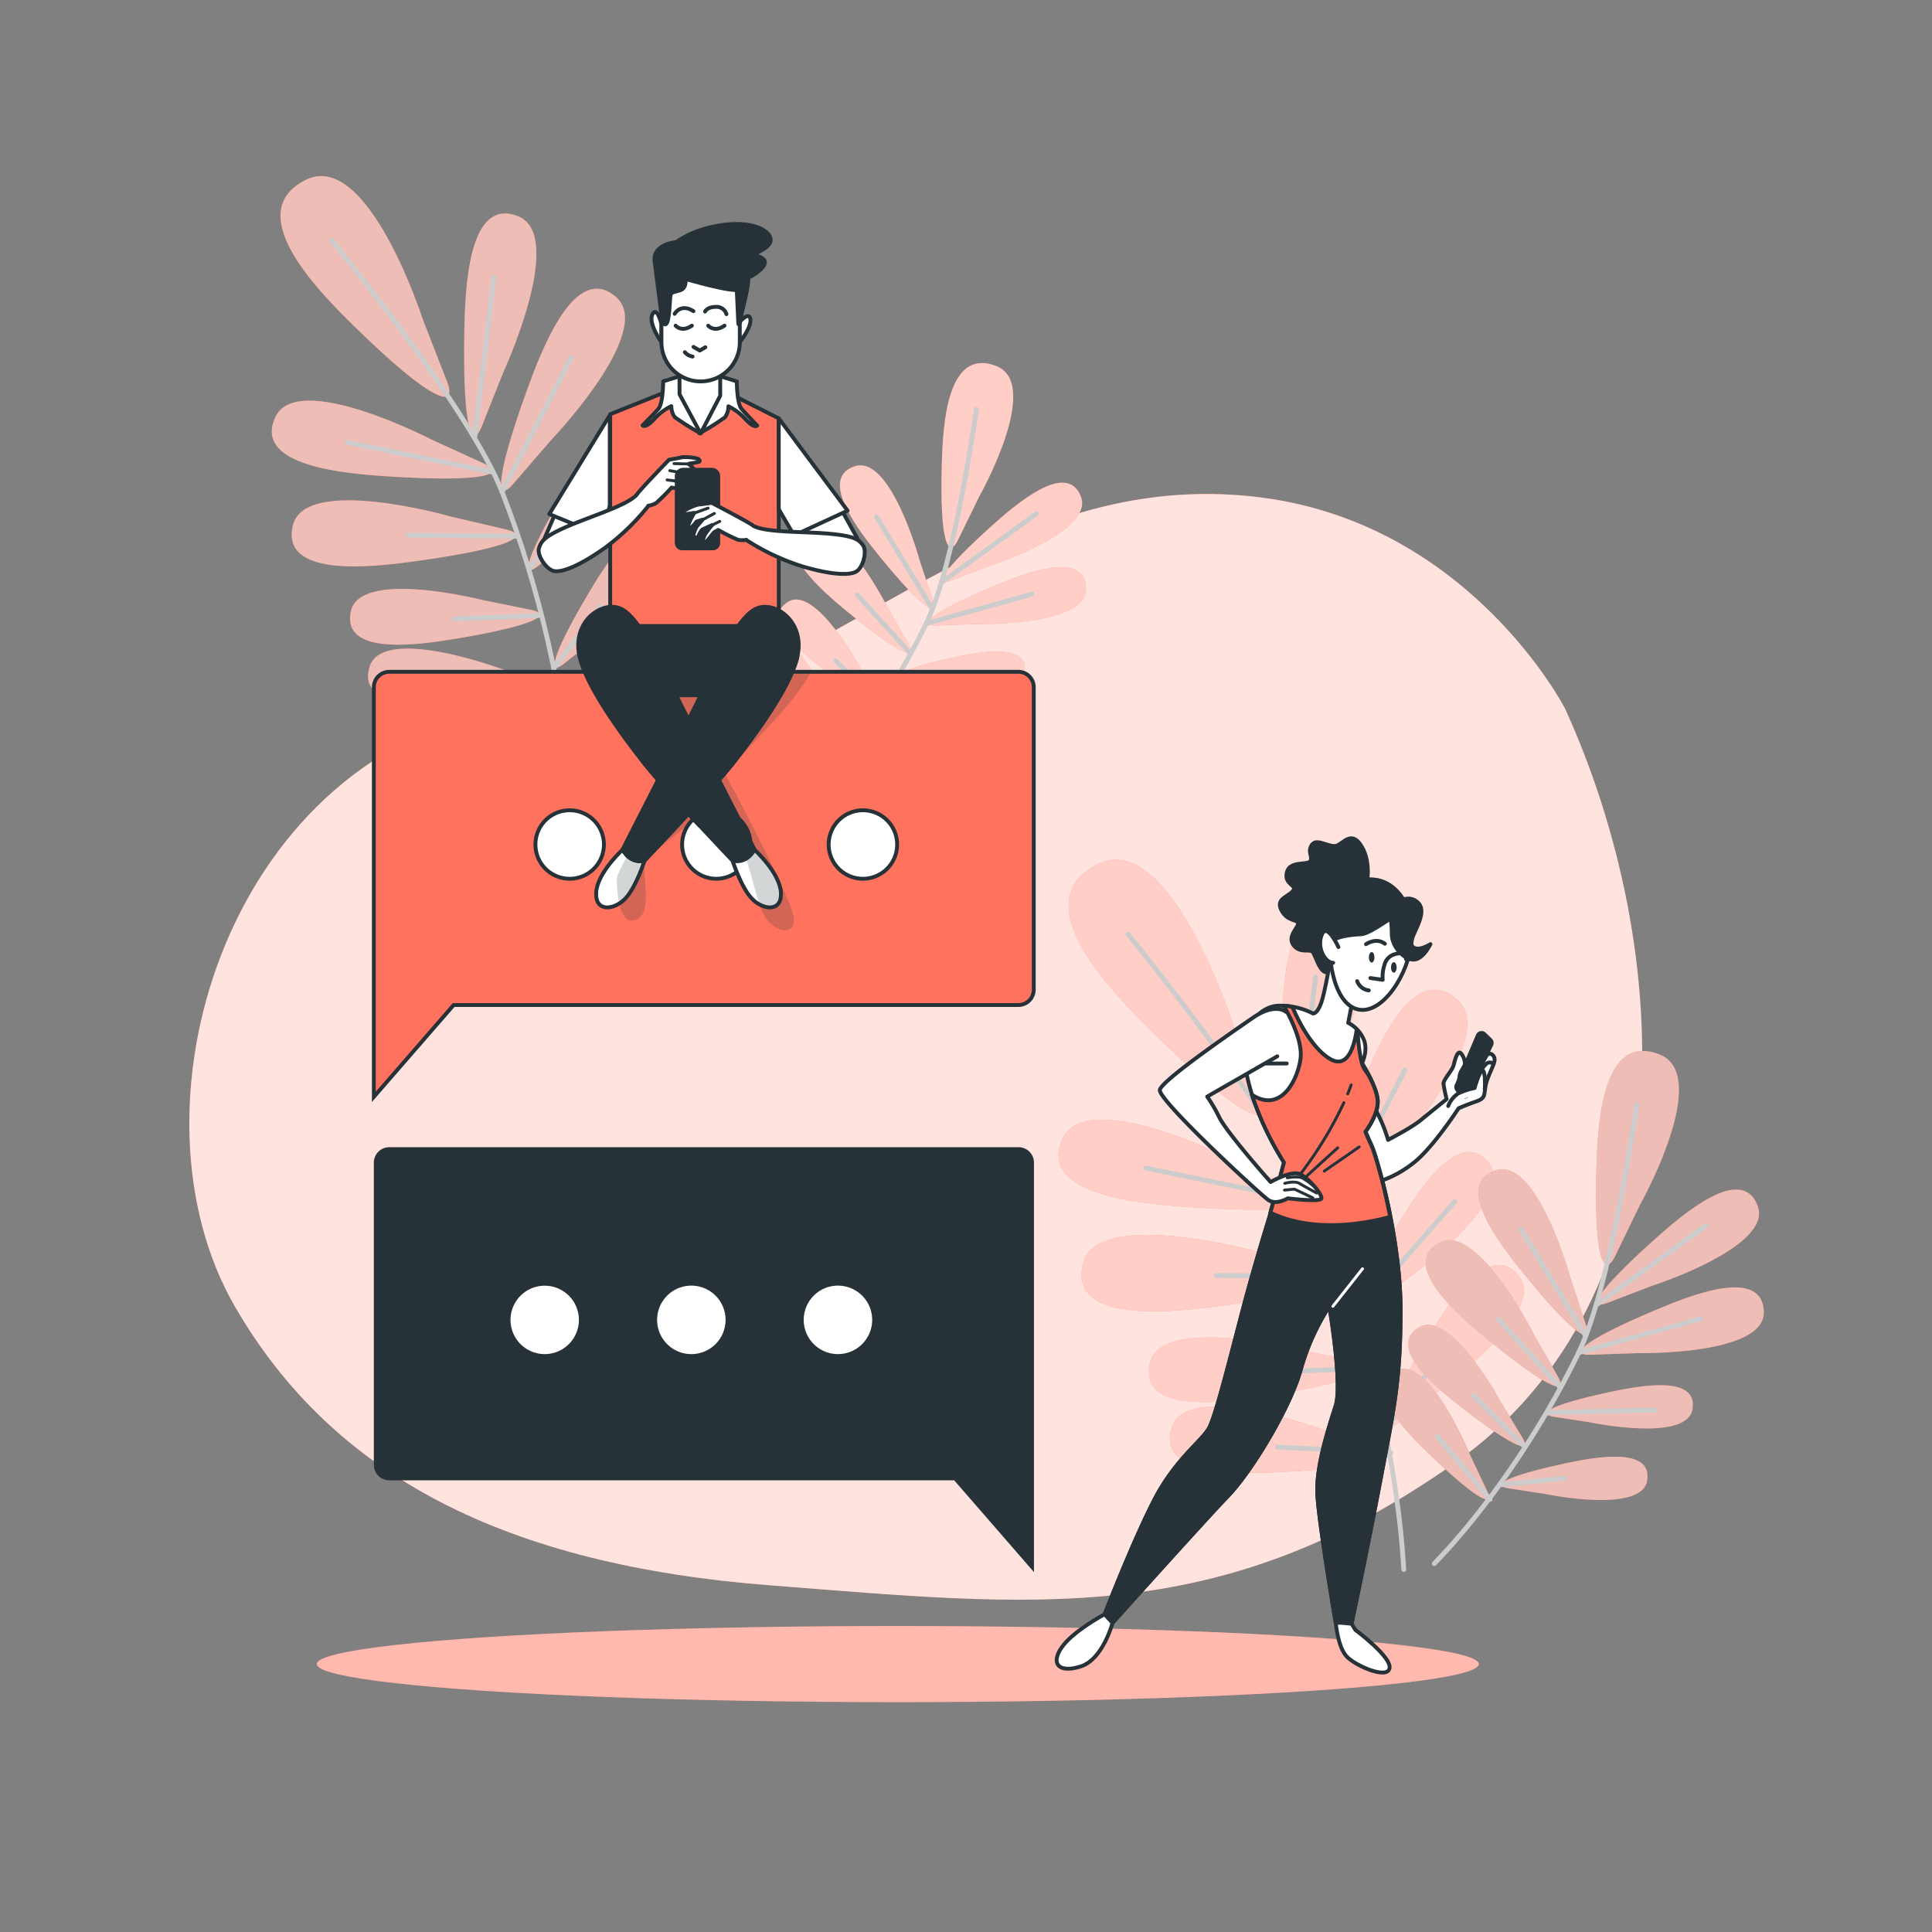 <svg xmlns="http://www.w3.org/2000/svg" viewBox="0 0 500 500"><rect x="0" y="0" width="500" height="500" fill="#808080" stroke="none"/><g id="freepik--background-simple--inject-3"><path d="M405,183.32s-24.44-47.51-78.41-54.54S235,156.05,195.23,173.64c-20.8,9.22-44.55,5.64-66.63,10.1C58,198,31.4,287.34,60.81,338.15c25.46,44,70.27,66.85,138.5,72.13S315.4,421.72,376.5,378.61,433.53,245.78,405,183.32Z" style="fill:#FF725E"></path><path d="M405,183.32s-24.44-47.51-78.41-54.54S235,156.05,195.23,173.64c-20.8,9.22-44.55,5.64-66.63,10.1C58,198,31.4,287.34,60.81,338.15c25.46,44,70.27,66.85,138.5,72.13S315.4,421.72,376.5,378.61,433.53,245.78,405,183.32Z" style="fill:#fff;opacity:0.8"></path></g><g id="freepik--Floor--inject-3"><ellipse cx="232.36" cy="430.66" rx="150.36" ry="9.85" style="fill:#FF725E"></ellipse><ellipse cx="232.36" cy="430.66" rx="150.36" ry="9.85" style="fill:#fff;opacity:0.5"></ellipse></g><g id="freepik--Plants--inject-3"><path d="M336.82,297.54c-2.81,6.93-5.69,1.36-5.23-27.68.21-13.6,1.17-41.41,16.22-35.29,14.46,5.88-4.6,47-4.6,47Zm20.66,4.12s31.37-32.69,19.61-43C364.84,248,354.91,274,350.29,286.82c-9.86,27.31-9,33.51-4.05,27.87ZM364.1,331s28.72-20.45,21.21-30c-7.81-9.93-19.18,8.49-24.56,17.61-11.5,19.45-11.7,24.32-7.13,20.72Zm7.77,29.25s28.73-20.45,21.22-30c-7.82-9.93-19.18,8.49-24.57,17.61-11.49,19.45-11.7,24.33-7.13,20.73Zm-50.16-58.81s-40.19-20.92-46.72-6.75c-6.81,14.75,20.92,17,34.51,17.82,29,1.79,34.67-.83,27.88-3.95Zm5.66,23s-43.54-12.51-47.13,2.68c-3.74,15.81,23.88,12.49,37.36,10.61,28.76-4,33.82-7.71,26.55-9.42Zm10,25.11s-37.11-9.57-39.8,3.36c-2.79,13.45,20.49,10,31.85,8.1,24.22-4.06,28.42-7.3,22.23-8.58Zm5.81,20.73s-35.89-13.46-39.93-.89c-4.2,13.08,19.31,12.12,30.8,11.44,24.52-1.46,29-4.25,23-6.17Zm-24-105s-16.38-50.92-35-41.67c-19.36,9.62,3,32.59,14.2,43.58,23.87,23.45,31.25,25.1,28.11,16.91Z" style="fill:#FF725E"></path><path d="M336.82,297.54c-2.81,6.93-5.69,1.36-5.23-27.68.21-13.6,1.17-41.41,16.22-35.29,14.46,5.88-4.6,47-4.6,47Zm20.66,4.12s31.37-32.69,19.61-43C364.84,248,354.91,274,350.29,286.82c-9.86,27.31-9,33.51-4.05,27.87ZM364.1,331s28.72-20.45,21.21-30c-7.81-9.93-19.18,8.49-24.56,17.61-11.5,19.45-11.7,24.32-7.13,20.72Zm7.77,29.25s28.73-20.45,21.22-30c-7.82-9.93-19.18,8.49-24.57,17.61-11.49,19.45-11.7,24.33-7.13,20.73Zm-50.16-58.81s-40.19-20.92-46.72-6.75c-6.81,14.75,20.92,17,34.51,17.82,29,1.79,34.67-.83,27.88-3.95Zm5.66,23s-43.54-12.51-47.13,2.68c-3.74,15.81,23.88,12.49,37.36,10.61,28.76-4,33.82-7.71,26.55-9.42Zm10,25.11s-37.11-9.57-39.8,3.36c-2.79,13.45,20.49,10,31.85,8.1,24.22-4.06,28.42-7.3,22.23-8.58Zm5.81,20.73s-35.89-13.46-39.93-.89c-4.2,13.08,19.31,12.12,30.8,11.44,24.52-1.46,29-4.25,23-6.17Zm-24-105s-16.38-50.92-35-41.67c-19.36,9.62,3,32.59,14.2,43.58,23.87,23.45,31.25,25.1,28.11,16.91Z" style="fill:#fff;opacity:0.65"></path><path d="M291.92,241.77s41.15,50.2,51,75.34c11.32,28.87,18.84,62.13,20.37,89.07" style="fill:none;stroke:#ccc;stroke-linecap:round;stroke-linejoin:round;stroke-width:1.252px"></path><line x1="334.72" y1="300.71" x2="340.45" y2="252.84" style="fill:none;stroke:#ccc;stroke-linecap:round;stroke-linejoin:round;stroke-width:1.252px"></line><line x1="342.91" y1="317.11" x2="363.61" y2="276.87" style="fill:none;stroke:#ccc;stroke-linecap:round;stroke-linejoin:round;stroke-width:1.252px"></line><line x1="339.89" y1="311.14" x2="296.54" y2="302.31" style="fill:none;stroke:#ccc;stroke-linecap:round;stroke-linejoin:round;stroke-width:1.252px"></line><line x1="351.06" y1="339.94" x2="376.55" y2="310.9" style="fill:none;stroke:#ccc;stroke-linecap:round;stroke-linejoin:round;stroke-width:1.252px"></line><line x1="347.5" y1="330.37" x2="314.77" y2="330.09" style="fill:none;stroke:#ccc;stroke-linecap:round;stroke-linejoin:round;stroke-width:1.252px"></line><line x1="353.8" y1="354.13" x2="328.7" y2="355.13" style="fill:none;stroke:#ccc;stroke-linecap:round;stroke-linejoin:round;stroke-width:1.252px"></line><line x1="358.96" y1="369.3" x2="372.4" y2="351.38" style="fill:none;stroke:#ccc;stroke-linecap:round;stroke-linejoin:round;stroke-width:1.252px"></line><line x1="359.94" y1="375.96" x2="330.58" y2="374.5" style="fill:none;stroke:#ccc;stroke-linecap:round;stroke-linejoin:round;stroke-width:1.252px"></line><path d="M416,337.19c-5.07,1.91-3.52-2.35,12.15-16.38,7.34-6.58,22.6-19.73,26.74-8.72,4,10.58-27.25,20.65-27.25,20.65Zm8,13s32.81.62,32.48-10.68c-.34-11.76-19.05-4.27-28.13-.44-19.37,8.18-22.22,11.71-16.81,11.55Zm-12.36,17.94s25,5.23,26.38-3.46c1.45-9-13.94-6-21.44-4.41-16,3.44-18.69,5.73-14.53,6.39Zm-11.74,18.51s25,5.23,26.39-3.46c1.44-9-14-6-21.44-4.41-16,3.45-18.69,5.74-14.53,6.4Zm6.63-55.59s-8.62-31.66-19.38-28.17c-11.19,3.64,1.25,19.48,7.49,27.12,13.29,16.29,17.48,18,15.81,12.89ZM397,345.4s-14.75-29.31-24.6-23.75c-10.24,5.78,5.1,18.84,12.73,25.09,16.26,13.32,20.72,14.2,18.05,9.49Zm-8.46,17.65s-13.15-24.45-21.35-19.52c-8.53,5.13,4.75,15.81,11.34,20.92C392.6,375.34,396.39,376,394,372.06Zm-8.17,13.28s-10.48-25.71-19.15-21.68c-9,4.19,3,16.23,9,22C383.1,389,386.8,390,384.87,385.87Zm44-64.4s19-33.74,5-39.09c-14.63-5.56-15.85,17.62-16.2,29-.75,24.22,2,29,4.82,23.26Z" style="fill:#FF725E"></path><path d="M416,337.19c-5.07,1.91-3.52-2.35,12.15-16.38,7.34-6.58,22.6-19.73,26.74-8.72,4,10.58-27.25,20.65-27.25,20.65Zm8,13s32.81.62,32.48-10.68c-.34-11.76-19.05-4.27-28.13-.44-19.37,8.18-22.22,11.71-16.81,11.55Zm-12.36,17.94s25,5.23,26.38-3.46c1.45-9-13.94-6-21.44-4.41-16,3.44-18.69,5.73-14.53,6.39Zm-11.74,18.51s25,5.23,26.39-3.46c1.44-9-14-6-21.44-4.41-16,3.45-18.69,5.74-14.53,6.4Zm6.63-55.59s-8.62-31.66-19.38-28.17c-11.19,3.64,1.25,19.48,7.49,27.12,13.29,16.29,17.48,18,15.81,12.89ZM397,345.4s-14.75-29.31-24.6-23.75c-10.24,5.78,5.1,18.84,12.73,25.09,16.26,13.32,20.72,14.2,18.05,9.49Zm-8.46,17.65s-13.15-24.45-21.35-19.52c-8.53,5.13,4.75,15.81,11.34,20.92C392.6,375.34,396.39,376,394,372.06Zm-8.17,13.28s-10.48-25.71-19.15-21.68c-9,4.19,3,16.23,9,22C383.1,389,386.8,390,384.87,385.87Zm44-64.4s19-33.74,5-39.09c-14.63-5.56-15.85,17.62-16.2,29-.75,24.22,2,29,4.82,23.26Z" style="fill:#e5e5e5;opacity:0.65"></path><path d="M423.56,285.9s-6.48,46.56-15,64.15c-9.8,20.21-23.79,40.57-37.37,54.62" style="fill:none;stroke:#ccc;stroke-linecap:round;stroke-linejoin:round;stroke-width:1.252px"></path><line x1="413.24" y1="337.64" x2="441.52" y2="317.15" style="fill:none;stroke:#ccc;stroke-linecap:round;stroke-linejoin:round;stroke-width:1.252px"></line><line x1="408.55" y1="350.05" x2="440.13" y2="341.29" style="fill:none;stroke:#ccc;stroke-linecap:round;stroke-linejoin:round;stroke-width:1.252px"></line><line x1="410.23" y1="345.52" x2="393.62" y2="318.11" style="fill:none;stroke:#ccc;stroke-linecap:round;stroke-linejoin:round;stroke-width:1.252px"></line><line x1="400.41" y1="365.61" x2="428.38" y2="364.89" style="fill:none;stroke:#ccc;stroke-linecap:round;stroke-linejoin:round;stroke-width:1.252px"></line><line x1="403.74" y1="359.01" x2="387.81" y2="341.47" style="fill:none;stroke:#ccc;stroke-linecap:round;stroke-linejoin:round;stroke-width:1.252px"></line><line x1="394.2" y1="374.04" x2="381.34" y2="361.18" style="fill:none;stroke:#ccc;stroke-linecap:round;stroke-linejoin:round;stroke-width:1.252px"></line><line x1="388.67" y1="384.24" x2="404.81" y2="382.58" style="fill:none;stroke:#ccc;stroke-linecap:round;stroke-linejoin:round;stroke-width:1.252px"></line><line x1="385.61" y1="388.04" x2="371.96" y2="371.7" style="fill:none;stroke:#ccc;stroke-linecap:round;stroke-linejoin:round;stroke-width:1.252px"></line><path d="M124.67,110.4c-2.43,6-4.91,1.17-4.52-23.91.18-11.76,1-35.78,14-30.49,12.49,5.08-4,40.59-4,40.59ZM142.52,114s27.11-28.25,16.94-37.11c-10.58-9.22-19.16,13.23-23.16,24.29-8.51,23.59-7.73,29-3.49,24.08Zm5.72,25.34s24.81-17.66,18.32-25.91c-6.75-8.58-16.56,7.33-21.22,15.21-9.93,16.81-10.1,21-6.16,17.91ZM155,164.57s24.82-17.66,18.33-25.91c-6.75-8.58-16.57,7.34-21.22,15.21-9.93,16.81-10.11,21-6.16,17.91Zm-43.33-50.81S76.9,95.69,71.25,107.94c-5.88,12.74,18.08,14.67,29.81,15.39,25,1.55,30-.71,24.1-3.41Zm4.89,19.9S78.89,122.85,75.79,136c-3.23,13.66,20.63,10.79,32.28,9.17,24.84-3.47,29.21-6.66,22.93-8.14Zm8.61,21.69s-32.06-8.27-34.38,2.9c-2.42,11.63,17.7,8.64,27.51,7,20.93-3.5,24.55-6.31,19.2-7.41Zm5,17.91s-31-11.63-34.5-.77c-3.63,11.3,16.68,10.47,26.61,9.88,21.19-1.26,25.09-3.66,19.89-5.33ZM109.38,82.54s-14.16-44-30.22-36c-16.73,8.32,2.6,28.16,12.26,37.65,20.62,20.27,27,21.69,24.29,14.61Z" style="fill:#FF725E"></path><path d="M124.67,110.4c-2.43,6-4.91,1.17-4.52-23.91.18-11.76,1-35.78,14-30.49,12.49,5.08-4,40.59-4,40.59ZM142.52,114s27.11-28.25,16.94-37.11c-10.58-9.22-19.16,13.23-23.16,24.29-8.51,23.59-7.73,29-3.49,24.08Zm5.72,25.34s24.81-17.66,18.32-25.91c-6.75-8.58-16.56,7.33-21.22,15.21-9.93,16.81-10.1,21-6.16,17.91ZM155,164.57s24.82-17.66,18.33-25.91c-6.75-8.58-16.57,7.34-21.22,15.21-9.93,16.81-10.11,21-6.16,17.91Zm-43.33-50.81S76.9,95.69,71.25,107.94c-5.88,12.74,18.08,14.67,29.81,15.39,25,1.55,30-.71,24.1-3.41Zm4.89,19.9S78.89,122.85,75.79,136c-3.23,13.66,20.63,10.79,32.28,9.17,24.84-3.47,29.21-6.66,22.93-8.14Zm8.61,21.69s-32.06-8.27-34.38,2.9c-2.42,11.63,17.7,8.64,27.51,7,20.93-3.5,24.55-6.31,19.2-7.41Zm5,17.91s-31-11.63-34.5-.77c-3.63,11.3,16.68,10.47,26.61,9.88,21.19-1.26,25.09-3.66,19.89-5.33ZM109.38,82.54s-14.16-44-30.22-36c-16.73,8.32,2.6,28.16,12.26,37.65,20.62,20.27,27,21.69,24.29,14.61Z" style="fill:#e5e5e5;opacity:0.65"></path><path d="M85.88,62.22s35.55,43.37,44.06,65.08c9.77,25,16.27,53.68,17.59,77" style="fill:none;stroke:#ccc;stroke-linecap:round;stroke-linejoin:round;stroke-width:1.252px"></path><line x1="122.86" y1="113.14" x2="127.8" y2="71.78" style="fill:none;stroke:#ccc;stroke-linecap:round;stroke-linejoin:round;stroke-width:1.252px"></line><line x1="129.94" y1="127.3" x2="147.82" y2="92.54" style="fill:none;stroke:#ccc;stroke-linecap:round;stroke-linejoin:round;stroke-width:1.252px"></line><line x1="127.32" y1="122.15" x2="89.87" y2="114.52" style="fill:none;stroke:#ccc;stroke-linecap:round;stroke-linejoin:round;stroke-width:1.252px"></line><line x1="136.97" y1="147.03" x2="158.99" y2="121.94" style="fill:none;stroke:#ccc;stroke-linecap:round;stroke-linejoin:round;stroke-width:1.252px"></line><line x1="133.89" y1="138.77" x2="105.62" y2="138.52" style="fill:none;stroke:#ccc;stroke-linecap:round;stroke-linejoin:round;stroke-width:1.252px"></line><line x1="139.34" y1="159.29" x2="117.65" y2="160.15" style="fill:none;stroke:#ccc;stroke-linecap:round;stroke-linejoin:round;stroke-width:1.252px"></line><line x1="143.79" y1="172.39" x2="155.41" y2="156.92" style="fill:none;stroke:#ccc;stroke-linecap:round;stroke-linejoin:round;stroke-width:1.252px"></line><line x1="144.64" y1="178.15" x2="119.28" y2="176.89" style="fill:none;stroke:#ccc;stroke-linecap:round;stroke-linejoin:round;stroke-width:1.252px"></line><path d="M246.15,150.25c-4.37,1.65-3-2,10.5-14.16,6.34-5.68,19.53-17,23.1-7.53,3.44,9.14-23.54,17.84-23.54,17.84ZM253,161.49s28.34.54,28.06-9.22c-.3-10.17-16.46-3.7-24.3-.38-16.74,7.06-19.2,10.12-14.53,10ZM242.36,177s21.6,4.52,22.79-3c1.25-7.81-12-5.2-18.52-3.81-13.82,3-16.15,5-12.55,5.53Zm-10.14,16s21.59,4.51,22.79-3c1.25-7.81-12-5.21-18.52-3.81-13.82,3-16.15,4.95-12.55,5.52ZM238,145s-7.46-27.35-16.75-24.34c-9.66,3.14,1.09,16.83,6.47,23.43,11.48,14.08,15.11,15.58,13.66,11.14Zm-8.18,12.38S217,132,208.52,136.82c-8.85,5,4.41,16.28,11,21.67,14.06,11.52,17.91,12.27,15.6,8.2Zm-7.31,15.24S211.1,151.46,204,155.72c-7.37,4.43,4.1,13.66,9.8,18.07,12.15,9.42,15.42,10,13.38,6.58Zm-7.06,11.48s-9.05-22.21-16.54-18.73c-7.8,3.62,2.62,14,7.82,19,11.08,10.65,14.28,11.54,12.61,8Zm38-55.64s16.45-29.15,4.3-33.77c-12.65-4.81-13.7,15.22-14,25-.64,20.93,1.74,25,4.16,20.1Z" style="fill:#FF725E"></path><path d="M246.15,150.25c-4.37,1.65-3-2,10.5-14.16,6.34-5.68,19.53-17,23.1-7.53,3.44,9.14-23.54,17.84-23.54,17.84ZM253,161.49s28.34.54,28.06-9.22c-.3-10.17-16.46-3.7-24.3-.38-16.74,7.06-19.2,10.12-14.53,10ZM242.36,177s21.6,4.52,22.79-3c1.25-7.81-12-5.2-18.52-3.81-13.82,3-16.15,5-12.55,5.53Zm-10.14,16s21.59,4.51,22.79-3c1.25-7.81-12-5.21-18.52-3.81-13.82,3-16.15,4.95-12.55,5.52ZM238,145s-7.46-27.35-16.75-24.34c-9.66,3.14,1.09,16.83,6.47,23.43,11.48,14.08,15.11,15.58,13.66,11.14Zm-8.18,12.38S217,132,208.52,136.82c-8.85,5,4.41,16.28,11,21.67,14.06,11.52,17.91,12.27,15.6,8.2Zm-7.31,15.24S211.1,151.46,204,155.72c-7.37,4.43,4.1,13.66,9.8,18.07,12.15,9.42,15.42,10,13.38,6.58Zm-7.06,11.48s-9.05-22.21-16.54-18.73c-7.8,3.62,2.62,14,7.82,19,11.08,10.65,14.28,11.54,12.61,8Zm38-55.64s16.45-29.15,4.3-33.77c-12.65-4.81-13.7,15.22-14,25-.64,20.93,1.74,25,4.16,20.1Z" style="fill:#fff;opacity:0.65"></path><path d="M252.71,105.93s-5.59,40.23-13,55.43c-8.47,17.46-20.56,35-32.29,47.18" style="fill:none;stroke:#ccc;stroke-linecap:round;stroke-linejoin:round;stroke-width:1.252px"></path><line x1="243.8" y1="150.63" x2="268.24" y2="132.93" style="fill:none;stroke:#ccc;stroke-linecap:round;stroke-linejoin:round;stroke-width:1.252px"></line><line x1="239.75" y1="161.36" x2="267.03" y2="153.78" style="fill:none;stroke:#ccc;stroke-linecap:round;stroke-linejoin:round;stroke-width:1.252px"></line><line x1="241.21" y1="157.44" x2="226.85" y2="133.76" style="fill:none;stroke:#ccc;stroke-linecap:round;stroke-linejoin:round;stroke-width:1.252px"></line><line x1="232.71" y1="174.8" x2="256.88" y2="174.18" style="fill:none;stroke:#ccc;stroke-linecap:round;stroke-linejoin:round;stroke-width:1.252px"></line><line x1="235.6" y1="169.1" x2="221.83" y2="153.94" style="fill:none;stroke:#ccc;stroke-linecap:round;stroke-linejoin:round;stroke-width:1.252px"></line><line x1="227.35" y1="182.09" x2="216.24" y2="170.97" style="fill:none;stroke:#ccc;stroke-linecap:round;stroke-linejoin:round;stroke-width:1.252px"></line><line x1="222.58" y1="190.89" x2="236.52" y2="189.46" style="fill:none;stroke:#ccc;stroke-linecap:round;stroke-linejoin:round;stroke-width:1.252px"></line><line x1="219.93" y1="194.17" x2="208.14" y2="180.06" style="fill:none;stroke:#ccc;stroke-linecap:round;stroke-linejoin:round;stroke-width:1.252px"></line></g><g id="freepik--character-2--inject-3"><path d="M263.54,296.89H100.75a4,4,0,0,0-4,4v78.16a4,4,0,0,0,4,4.05H246.94l20.65,23.76v-106A4,4,0,0,0,263.54,296.89Z" style="fill:#263238"></path><path d="M208,341.59a8.86,8.86,0,1,1,8.86,8.85A8.86,8.86,0,0,1,208,341.59Z" style="fill:#fff"></path><path d="M170.06,341.59a8.86,8.86,0,1,1,8.85,8.85A8.85,8.85,0,0,1,170.06,341.59Z" style="fill:#fff"></path><path d="M132.12,341.59a8.85,8.85,0,1,1,8.85,8.85A8.85,8.85,0,0,1,132.12,341.59Z" style="fill:#fff"></path><path d="M353.63,229.24s1.36-5.67-1.13-10-4.54-1.36-6.35-.46-5.21-2-6.57-.22.23,3.17-.45,4.3-5.44-.23-6.12,3,2.94,3.17,1.58,4.75-4.53,2-2.94,5,4.3,2.27,4.3,3.4-2.94,3.4-1.13,5.66,4.31.68,5,1.82,1.58,4.3,2.94,5,4.76-.23,7.93-5.89S353.63,229.24,353.63,229.24Z" style="fill:#263238;stroke:#263238;stroke-linecap:round;stroke-linejoin:round"></path><path d="M384.5,273.57c-.73,1.57-6.84,5.76-6.84,5.76a4.66,4.66,0,0,1,.43-2c.44-.67.75-1.32,1-1.72a4.18,4.18,0,0,0-1-3c-.83-.92-1.49,1.39-1.85,2.93s-2.77,3.88-2.66,5a39.33,39.33,0,0,0,.81,3.91L367.54,290c-2.15,1.79-8.31,5-8.31,5a37.72,37.72,0,0,0-2.73-6.84,144.36,144.36,0,0,0-7.93-13.47c-2.41,3.36-.51,8,.85,13.71s7.06,17.51,7.06,17.51a28.35,28.35,0,0,0,9.16-4.82c5.08-3.82,11.83-14.26,11.83-14.26s2-.89,4.47-1.74,2.11-1.57,2.51-4,2.47-5.74,2.35-7S385.23,272,384.5,273.57Z" style="fill:#fff;stroke:#263238;stroke-linecap:round;stroke-linejoin:round"></path><path d="M344.79,245.55s-1.34,8.37-2.47,12.67-2.52,4.07-2.52,4.07a18.46,18.46,0,0,0-9.28-2c-4.76.45-10.2,5.66-7.93,17.45s9.74,23.11,9.74,23.11l-3.85,14.27s-3.72,12-6.66,23.13-7.05,27.85-8.87,31.25-8.62,8-14.06,18.38-13,29.89-13,29.89l2,2.27s23.79-26.52,29.91-32.86,16.09-22.89,18.8-32.63a59.6,59.6,0,0,1,7.43-16.48s3.45,20.11,1.64,25.77-5,15.41-4.76,22.43S345.7,420,345.7,420l4.08.22s4.08-19.26,7.47-37.16,5.22-25.6,5.22-44-6.12-39.65-7.48-42.6-1.59-3.62-1.59-3.62,3.17-4.08,3.17-7.71-4.07-10-4.07-10,1.81-3.62.22-6.57a8.58,8.58,0,0,0-3.81-3.85l1.55-7.93Z" style="fill:#fff;stroke:#263238;stroke-linecap:round;stroke-linejoin:round"></path><path d="M330.54,307.48l-2.06,7.63s-3.72,12-6.66,23.13-7.05,27.85-8.87,31.25-8.62,8-14.06,18.38-13,29.89-13,29.89l2,2.27s23.79-26.52,29.91-32.86,16.09-22.89,18.8-32.63a59.6,59.6,0,0,1,7.43-16.48s3.45,20.11,1.64,25.77-5,15.41-4.76,22.43S345.7,420,345.7,420l4.08.22s4.08-19.26,7.47-37.16,5.22-25.6,5.22-44c0-12.07-2.65-25.41-4.85-34C343.32,308.24,335.16,308.29,330.54,307.48Z" style="fill:#263238;stroke:#263238;stroke-linecap:round;stroke-linejoin:round"></path><line x1="344.96" y1="338.06" x2="352.62" y2="328.35" style="fill:none;stroke:#fff;stroke-linecap:round;stroke-linejoin:round;stroke-width:0.75px"></line><path d="M352.5,227.88s-7,.45-8.16,10,.68,21.75,7,23.33,13.37-9.06,14.05-18.12S360.43,226.06,352.5,227.88Z" style="fill:#fff;stroke:#263238;stroke-linecap:round;stroke-linejoin:round"></path><path d="M361.45,250.36c0,.75-.33,1.36-.73,1.36s-.73-.61-.73-1.36.32-1.35.73-1.35S361.45,249.61,361.45,250.36Z" style="fill:#263238"></path><path d="M355.71,247.76c0,.74-.32,1.35-.72,1.35s-.73-.61-.73-1.35.32-1.36.73-1.36S355.71,247,355.71,247.76Z" style="fill:#263238"></path><path d="M364.44,235.51c-1.92-5.36-6.37-8.91-11.94-7.63,0,0-7,.45-8.16,10a45.85,45.85,0,0,0-.29,6.88l.06.14s-.92-2.67,8.14-3.12C355.24,241.6,362.74,235.05,364.44,235.51Z" style="fill:#263238;stroke:#263238;stroke-linecap:round;stroke-linejoin:round"></path><path d="M359.56,235.38s4-4.8,7.3-1.88-2.71,9.38-1.46,11.26,4.79-.42,4.79-.42-1.87,4-4.37,4-5.63-3.33-5.63-6.67a33.17,33.17,0,0,0-.63-6.25h0" style="fill:#263238;stroke:#263238;stroke-linecap:round;stroke-linejoin:round"></path><path d="M346.38,245.1s-2.95-6.57-4.31-3.18.91,7.26,2.95,7.26" style="fill:#fff;stroke:#263238;stroke-linecap:round;stroke-linejoin:round"></path><path d="M354,277.91a8.21,8.21,0,0,1-1.54-2.68,41,41,0,0,1-1.07-8.35l-.3-.31c-.51,3.63-2.11,10.21-6.79,7.53s-8.41-10.1-9.81-13.48a7.62,7.62,0,0,0-2.26-.3c1.61,2.77,4.88,9.08,4.36,13.55-.58,5-4.78,14.48-12.6,9.45a80,80,0,0,0,8.3,17.52l-3.51,13c11.3,5.43,25,2.73,31,1.08-1.83-9.39-4.07-16.76-4.83-18.41-1.36-2.94-1.59-3.62-1.59-3.62s3.17-4.08,3.17-7.71C356.57,283.1,355.2,280.08,354,277.91Z" style="fill:#FF725E;stroke:#263238;stroke-linecap:round;stroke-linejoin:round"></path><path d="M348.79,283.09c.31-.76.62-1.53.9-2.31" style="fill:none;stroke:#263238;stroke-linecap:round;stroke-linejoin:round;stroke-width:0.75px"></path><path d="M336.5,303.9a99.9,99.9,0,0,0,11.29-18.52" style="fill:none;stroke:#263238;stroke-linecap:round;stroke-linejoin:round;stroke-width:0.75px"></path><path d="M338.32,304.24s3-2.79,7.88-7.19" style="fill:none;stroke:#263238;stroke-linecap:round;stroke-linejoin:round;stroke-width:0.75px"></path><line x1="342.72" y1="303.08" x2="351.76" y2="296.82" style="fill:none;stroke:#263238;stroke-linecap:round;stroke-linejoin:round;stroke-width:0.75px"></line><path d="M332.78,261.86s-2.72-2.49-8.61,1.59-23.34,16.09-24,18.58,26.06,27.19,28.1,28.55,5-.45,5-.45,8.22,1,8.68.09-3.15-5.19-5.42-6.32-7.7,2-7.7,2-11-12.35-13.24-16.66a41.52,41.52,0,0,0-3.17-5.44l18.13-10.42" style="fill:#fff;stroke:#263238;stroke-linecap:round;stroke-linejoin:round"></path><polyline points="332.42 308 335 307.75 339.75 310" style="fill:none;stroke:#263238;stroke-linecap:round;stroke-linejoin:round;stroke-width:0.75px"></polyline><path d="M332.5,306.25s2.5-.75,3.75,0,4.5,2.5,4.5,2.5" style="fill:none;stroke:#263238;stroke-linecap:round;stroke-linejoin:round;stroke-width:0.75px"></path><path d="M333.16,304.8s2.67-.43,3.74,0a15.5,15.5,0,0,1,3,2.13" style="fill:none;stroke:#263238;stroke-linecap:round;stroke-linejoin:round;stroke-width:0.75px"></path><line x1="327.57" y1="275.23" x2="333.01" y2="275.23" style="fill:none;stroke:#263238;stroke-linecap:round;stroke-linejoin:round"></line><path d="M382,267.78l-5.5,12.94a1.54,1.54,0,0,0,.11,1.43l.92,1.48a1.55,1.55,0,0,0,2.72-.15l6.15-12.9a1.56,1.56,0,0,0-.32-1.79l-1.57-1.51A1.55,1.55,0,0,0,382,267.78Z" style="fill:#263238"></path><path d="M374.79,286.23a7.07,7.07,0,0,1,2.58-3.24,17.68,17.68,0,0,1,4.25-1.4s1.51-5.27,2.21-4.46.42,4.87.42,4.87" style="fill:#fff;stroke:#263238;stroke-linecap:round;stroke-linejoin:round"></path><path d="M386.54,275.38a1.39,1.39,0,0,0-1.88-.08c-.92.84-2.33,3.22-3.83,4.49" style="fill:none;stroke:#263238;stroke-linecap:round;stroke-linejoin:round"></path><path d="M285.88,417.76s-8.22,4.36-11.16,8.65-.54,6.69,5.09,4.82,8.11-11.2,8.11-11.2Z" style="fill:#fff;stroke:#263238;stroke-linecap:round;stroke-linejoin:round"></path><path d="M345.7,420s.5,6.38,2.91,8.79,10.44,5.89,11,2.94-8.83-9.9-8.83-9.9l-1-1.61-3-.27Z" style="fill:#fff;stroke:#263238;stroke-linecap:round;stroke-linejoin:round"></path><path d="M360.58,247.08a3.8,3.8,0,0,0-2.28,2.62,10,10,0,0,0-.46,3.87l-3.18-.45" style="fill:none;stroke:#263238;stroke-linecap:round;stroke-linejoin:round"></path><path d="M351.24,253.92a3.61,3.61,0,0,0,3,2.39" style="fill:none;stroke:#263238;stroke-linecap:round;stroke-linejoin:round"></path><path d="M353.52,244.35s2.62-1.82,4.89-.11" style="fill:none;stroke:#263238;stroke-linecap:round;stroke-linejoin:round"></path><path d="M360.58,247.08s3.3-1.36,3.3,1.14" style="fill:none;stroke:#263238;stroke-linecap:round;stroke-linejoin:round"></path></g><g id="freepik--character-1--inject-3"><path d="M263.54,173.86H100.75a4,4,0,0,0-4,4v106l20.65-23.76H263.54a4,4,0,0,0,4-4.05V177.91A4,4,0,0,0,263.54,173.86Z" style="fill:#FF725E;stroke:#263238;stroke-miterlimit:10"></path><path d="M156.29,218.56a8.86,8.86,0,1,0-8.85,8.86A8.85,8.85,0,0,0,156.29,218.56Z" style="fill:#fff;stroke:#263238;stroke-miterlimit:10"></path><path d="M194.23,218.56a8.85,8.85,0,1,0-8.85,8.86A8.85,8.85,0,0,0,194.23,218.56Z" style="fill:#fff;stroke:#263238;stroke-miterlimit:10"></path><path d="M232.18,218.56a8.86,8.86,0,1,0-8.86,8.86A8.86,8.86,0,0,0,232.18,218.56Z" style="fill:#fff;stroke:#263238;stroke-miterlimit:10"></path><path d="M144.58,130.88l-4.71,10.9a2.4,2.4,0,0,0,1.17,3.38l2.88,1.26c2.68.36,5.25-2,5.91-2.86l5.84-7.13Z" style="fill:#fff;stroke:#263238;stroke-linecap:round;stroke-linejoin:round"></path><polygon points="178.11 99.1 157.92 107.2 157.92 166.29 201.54 166.29 201.54 108.27 182.49 98.67 178.11 99.1" style="fill:#FF725E;stroke:#263238;stroke-linecap:round;stroke-linejoin:round"></polygon><path d="M191.92,105.82c-1.24-1.42-1.24-7.12-1.24-7.12l-5.17-1.6-4.36.48-4.36-.48-5.16,1.6s0,5.7-1.25,7.12-4.09,4.27-4.09,4.27.71.89,3-1.6a14.48,14.48,0,0,1,4.45-3.38,4.81,4.81,0,0,0,.89,2.85,66.81,66.81,0,0,0,6.33,4v.19l.16-.1.17.1V112a65.56,65.56,0,0,0,6.33-4,4.81,4.81,0,0,0,.89-2.85,14.35,14.35,0,0,1,4.45,3.38c2.32,2.49,3,1.6,3,1.6S193.17,107.25,191.92,105.82Z" style="fill:#fff;stroke:#263238;stroke-linecap:round;stroke-linejoin:round"></path><polygon points="175.86 95.2 175.86 102.03 181.32 112.17 186.39 102.42 186.39 95.4 175.86 95.2" style="fill:#fff;stroke:#263238;stroke-linecap:round;stroke-linejoin:round"></polygon><path d="M171.18,83.89S170,79,168.84,81.36s2.34,7.21,2.34,7.21Z" style="fill:#fff;stroke:#263238;stroke-linecap:round;stroke-linejoin:round"></path><path d="M191.07,83.7s2.73-3.32,3.12-1.17-2.73,6-2.73,6Z" style="fill:#fff;stroke:#263238;stroke-linecap:round;stroke-linejoin:round"></path><path d="M181.32,98.71h0a10.14,10.14,0,0,1-10.14-10.14V68.29h20.28V88.57A10.14,10.14,0,0,1,181.32,98.71Z" style="fill:#fff;stroke:#263238;stroke-linecap:round;stroke-linejoin:round"></path><path d="M174.85,84.28s1.54,1.85,4.21,0" style="fill:#fff;stroke:#263238;stroke-linecap:round;stroke-linejoin:round"></path><path d="M183.28,84.28s1.54,1.85,4.22,0" style="fill:#fff;stroke:#263238;stroke-linecap:round;stroke-linejoin:round"></path><path d="M174.59,81.22s1.54-2.83,4.88-.69" style="fill:none;stroke:#263238;stroke-linecap:round;stroke-linejoin:round"></path><path d="M182.47,80.62s.51-1.2,2.83-1.2A2.64,2.64,0,0,1,188,81.3" style="fill:none;stroke:#263238;stroke-linecap:round;stroke-linejoin:round"></path><polyline points="179.47 89.78 181.1 90.72 182.55 89.87" style="fill:none;stroke:#263238;stroke-linecap:round;stroke-linejoin:round"></polyline><path d="M177.24,91.15a3.19,3.19,0,0,0,2,1.12" style="fill:none;stroke:#263238;stroke-linecap:round;stroke-linejoin:round"></path><path d="M190.68,75.12l.39,8.58s.19,1.17.58-1.17S194,73.75,193.6,71.8s-3.12-2-4.29-1.36S190.68,75.12,190.68,75.12Z" style="fill:#263238;stroke:#263238;stroke-linecap:round;stroke-linejoin:round"></path><path d="M171.18,81.36s-1.17-9-1.76-13.65,5.66-5.07,5.66-5.07,4.29-3.52,12.48-4.49,12.09,2,11.89,4.1-4.87,3.7-4.87,3.7,5.65.59,2.34,3.71-6.44,2.92-6.44,2.92,2.93,1.37,1.17,2.34-14.23-2.73-14.23-2.73.39,2.34-1.37,2.93-2.34.39-2.53,1.36-.2,6.83-1.17,7.41S171.18,81.36,171.18,81.36Z" style="fill:#263238;stroke:#263238;stroke-linecap:round;stroke-linejoin:round"></path><polygon points="157.81 107.45 142.15 133.05 156.23 138.81 157.81 130.7 157.81 107.45" style="fill:#fff;stroke:#263238;stroke-linecap:round;stroke-linejoin:round"></polygon><path d="M217.66,131.73l4.23,7.61a2.4,2.4,0,0,1-1.17,3.38l-6,2.51a2.4,2.4,0,0,1-2.85-.79l-5.29-7.16Z" style="fill:#fff;stroke:#263238;stroke-linecap:round;stroke-linejoin:round"></path><polygon points="201.54 108.27 219.36 132.16 205.5 138.56 201.54 131.78 201.54 108.27" style="fill:#fff;stroke:#263238;stroke-linecap:round;stroke-linejoin:round"></polygon><path d="M139.49,141.87c.55-1.74,1.25-3,7.4-5.65s15.24-5.38,17.84-8.12l0,0c.44-.89,8.41-9.12,8.41-9.12s2.83-.48,3.35-.65a12.69,12.69,0,0,1,3.93.33c.73.26.8.67.5.85a18.32,18.32,0,0,1-2.44.45l-.25.13A15.93,15.93,0,0,1,181,123c.09.28.31.31-.25.5s-2.34-1.08-2.34-1.08l-1.64,0,2.08,1.27s2,1.93,1.31,2.36-.9.41-1,0-1.47-1.28-1.47-1.28l-2.8-.3a26.33,26.33,0,0,1,2.56,1.73,11.8,11.8,0,0,1,1.09,1.4s-.25.81-1.15.28-2.37-1.48-2.37-1.48l-1.21-.22a49.06,49.06,0,0,1-4,4,6.22,6.22,0,0,1-2.06.72l0,.08a59.69,59.69,0,0,1-11.2,10.81c-6.36,4.52-11,6.4-13.13,6S138.93,143.61,139.49,141.87Z" style="fill:#fff;stroke:#263238;stroke-linecap:round;stroke-linejoin:round"></path><line x1="176.79" y1="122.4" x2="173.33" y2="121.8" style="fill:none;stroke:#263238;stroke-linecap:round;stroke-linejoin:round;stroke-width:0.75px"></line><line x1="174.89" y1="124.49" x2="172.65" y2="124.2" style="fill:none;stroke:#263238;stroke-linecap:round;stroke-linejoin:round;stroke-width:0.75px"></line><line x1="178.26" y1="120.07" x2="174.43" y2="119.98" style="fill:none;stroke:#263238;stroke-linecap:round;stroke-linejoin:round;stroke-width:0.75px"></line><path d="M155.31,162h48.89a0,0,0,0,1,0,0v.42a17.5,17.5,0,0,1-17.5,17.5H172.81a17.5,17.5,0,0,1-17.5-17.5V162A0,0,0,0,1,155.31,162Z" style="fill:#263238;stroke:#263238;stroke-linecap:round;stroke-linejoin:round"></path><path d="M189.58,222.74s2.28,7.11,5.12,9.95,7.68,3.42,7.4-1.7-6.83-11.09-6.83-11.09S189.58,220.18,189.58,222.74Z" style="fill:#fff;stroke:#263238;stroke-linecap:round;stroke-linejoin:round"></path><path d="M195.27,219.9s-16.49-32.14-21.05-41.53-9.38-19.34-13.93-21-11.66,3.12-10.52,11.37,11.94,22.47,17.06,29,22.75,25,22.75,25S193,223.88,195.27,219.9Z" style="fill:#263238;stroke:#263238;stroke-linecap:round;stroke-linejoin:round"></path><path d="M166.81,222.74s-2.28,7.11-5.12,9.95-7.68,3.42-7.4-1.7,6.83-11.09,6.83-11.09S166.81,220.18,166.81,222.74Z" style="fill:#fff;stroke:#263238;stroke-linecap:round;stroke-linejoin:round"></path><path d="M161.12,219.9s16.49-32.14,21-41.53,9.39-19.34,13.94-21,11.66,3.12,10.52,11.37-11.94,22.47-17.06,29-22.75,25-22.75,25S163.39,223.88,161.12,219.9Z" style="fill:#263238;stroke:#263238;stroke-linecap:round;stroke-linejoin:round"></path><path d="M206.36,170c-.53-.85-1.66-1.42-3.67-1.82-2.59-.52-8.69-.41-15.41,0-1.73,3.17-3.44,6.7-5.12,10.15-4.55,9.39-21,41.53-21,41.53,2.27,4,5.69,2.84,5.69,2.84s17.63-18.49,22.75-25C194.42,191.5,204.4,178.37,206.36,170Z" style="fill:none;stroke:#263238;stroke-linecap:round;stroke-linejoin:round"></path><path d="M176.8,121.07h7.42a2.16,2.16,0,0,1,2.16,2.16v17.27a1.91,1.91,0,0,1-1.91,1.91h-7.92a1.91,1.91,0,0,1-1.91-1.91V123.22A2.16,2.16,0,0,1,176.8,121.07Z" style="fill:#263238"></path><path d="M223.34,141.12c-1.08-1.47-2.13-2.4-8.81-3s-16.16-.25-19.5-2h0c-.7-.7-10.87-6-10.87-6s-2.85.45-3.39.45a12.63,12.63,0,0,0-3.62,1.57c-.61.47-.54.88-.2.95a17.42,17.42,0,0,0,2.45-.34l.28,0a15.8,15.8,0,0,0-1.7,3.61c0,.3-.19.4.4.4s1.87-1.77,1.87-1.77l1.57-.5-1.57,1.87s-1.28,2.46-.5,2.66,1,.09,1-.3a6.26,6.26,0,0,1,1-1.67l2.56-1.18a24.63,24.63,0,0,0-1.87,2.46,11.2,11.2,0,0,0-.59,1.67s.49.69,1.18-.1,1.77-2.16,1.77-2.16l1.08-.59a47.42,47.42,0,0,0,5.11,2.55,6,6,0,0,0,2.18,0l0,.07a60.07,60.07,0,0,0,14.06,6.68c7.47,2.26,12.49,2.56,14.35,1.48S224.43,142.6,223.34,141.12Z" style="fill:#fff;stroke:#263238;stroke-linecap:round;stroke-linejoin:round"></path><line x1="181.79" y1="134.54" x2="184.88" y2="132.88" style="fill:none;stroke:#263238;stroke-linecap:round;stroke-linejoin:round;stroke-width:0.75px"></line><line x1="184.25" y1="135.92" x2="186.28" y2="134.93" style="fill:none;stroke:#263238;stroke-linecap:round;stroke-linejoin:round;stroke-width:0.75px"></line><line x1="179.65" y1="132.8" x2="183.25" y2="131.5" style="fill:none;stroke:#263238;stroke-linecap:round;stroke-linejoin:round;stroke-width:0.75px"></line><path d="M173,175.9l-10.28,1,12.67,18.53-3,8.8c2.67,3,5.75,6.34,8.56,9.36l2.84-2s4.12,5.78,8.27,11a5.62,5.62,0,0,0,3.15-2.77s-16.49-32.14-21.05-41.53C173.83,177.55,173.42,176.72,173,175.9Z" style="fill:none;stroke:#263238;stroke-linecap:round;stroke-linejoin:round"></path><path d="M210,173.86h-48.7l15.32,24.47s-17,26.06-17,29.18.57,12.47,5.1,10.48,1.14-12.75,2.27-15,14-11.61,14-11.61,8.66,4.52,11.11,9,3.21,11.63,5.48,16.17,7.93,5.95,7.93,1.41-17.85-37.68-17.85-37.68,4-4.53,12.75-13.88A72.63,72.63,0,0,0,210,173.86Z" style="fill:#263238;opacity:0.2"></path></g></svg>